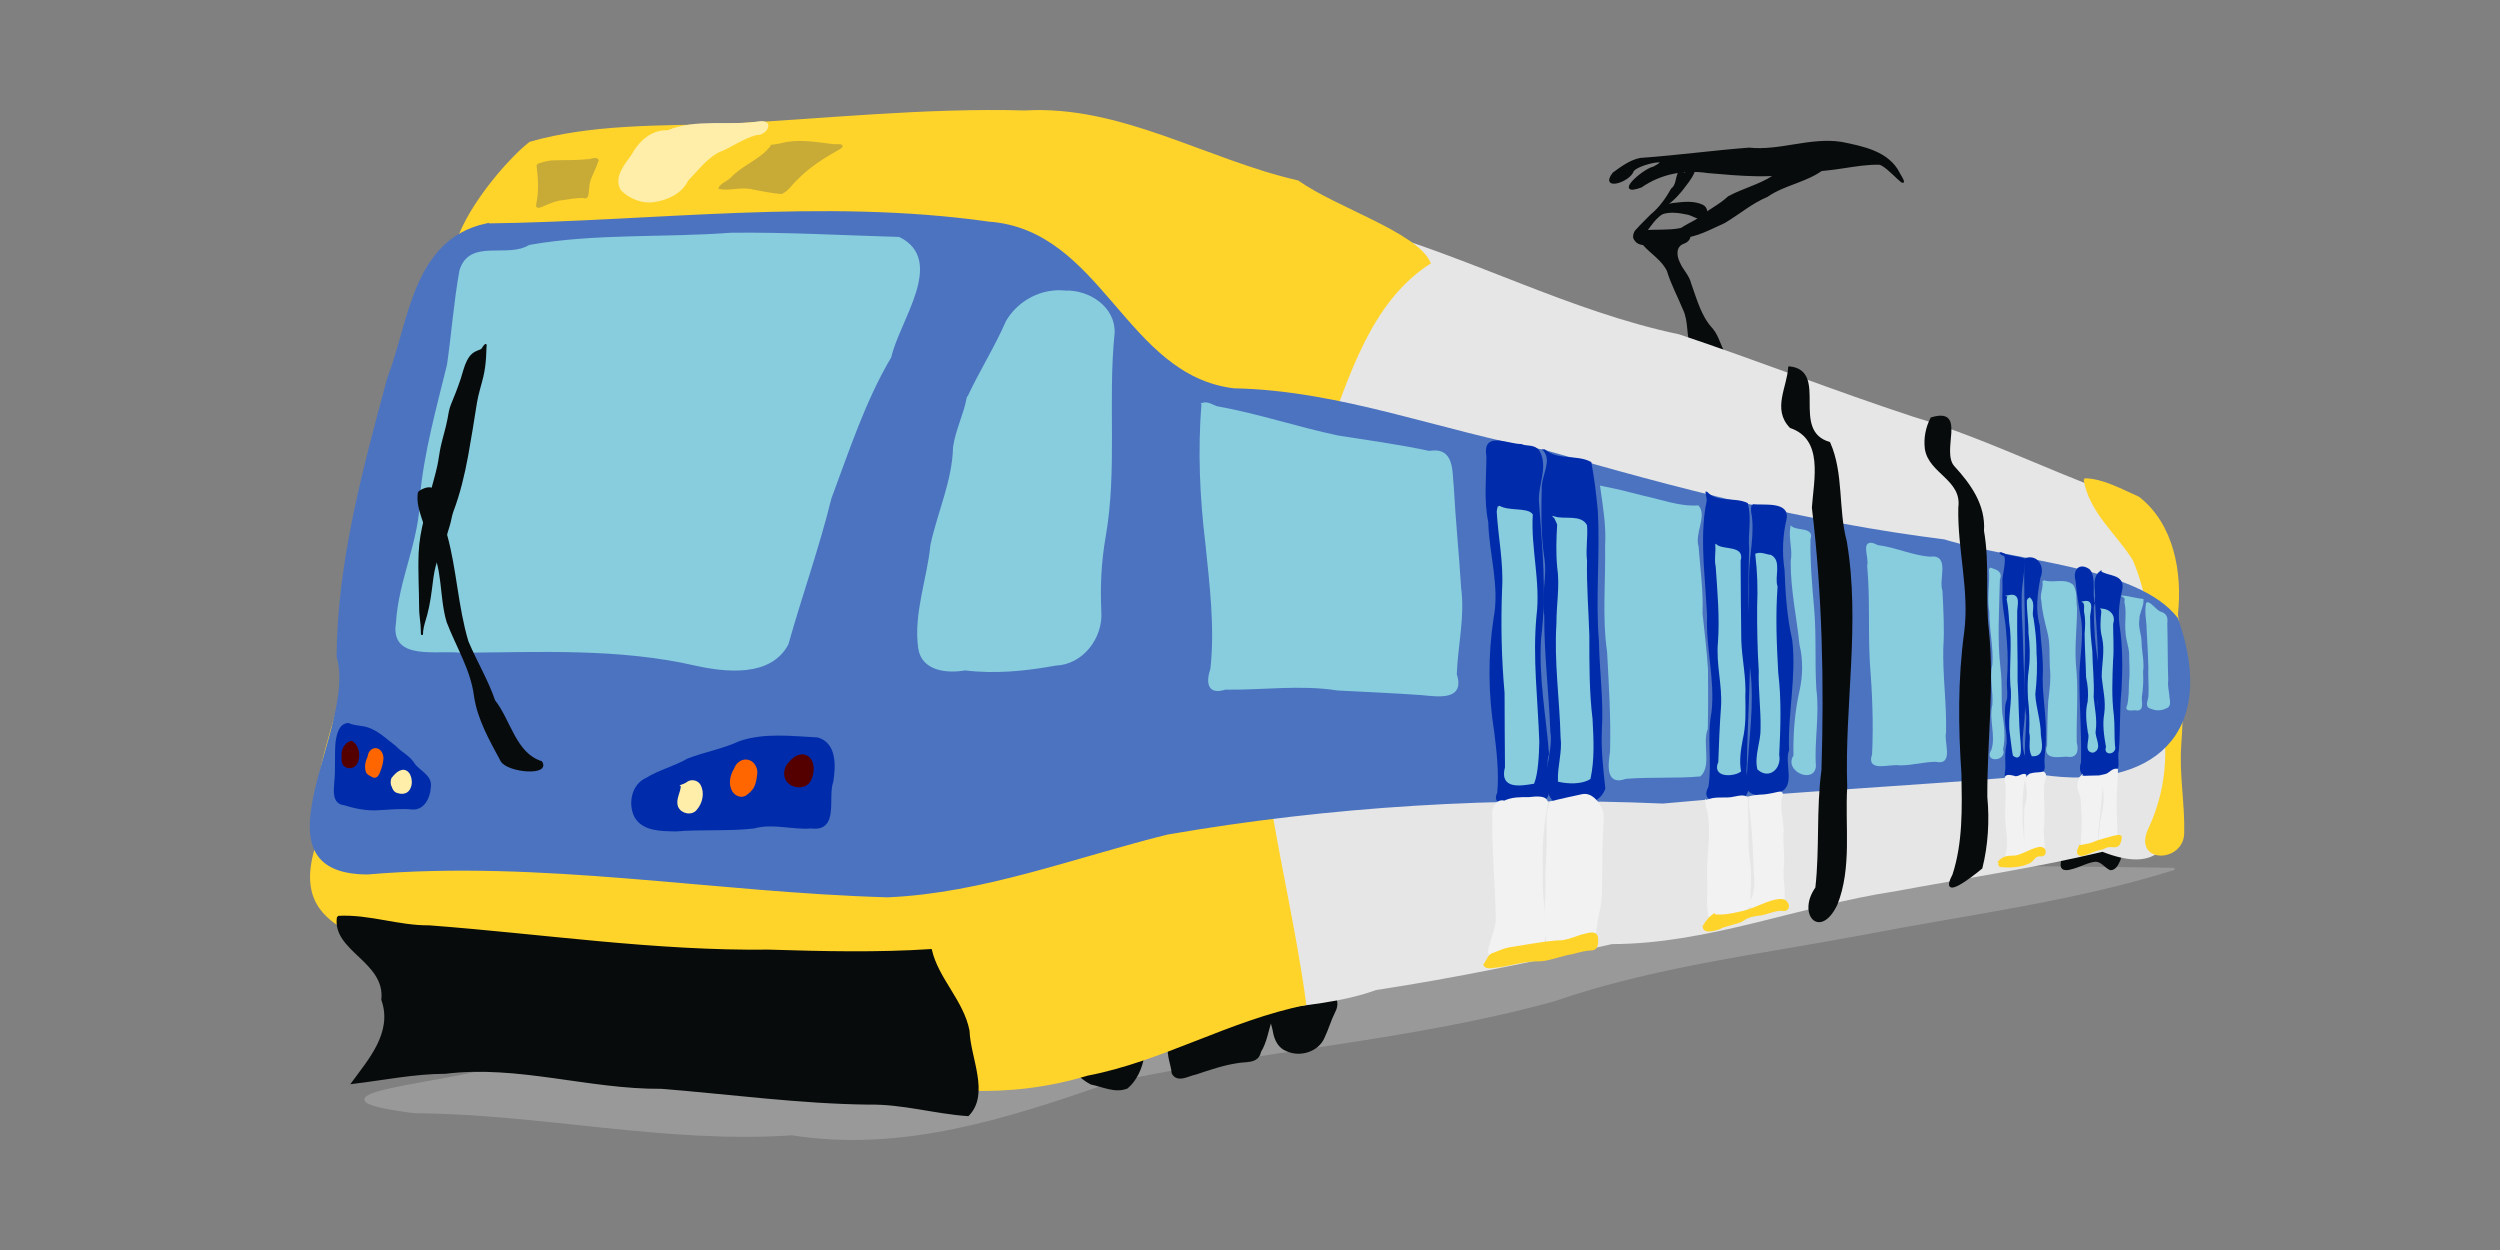 <?xml version="1.0" encoding="UTF-8" standalone="no"?>
<svg
   xmlns:dc="http://purl.org/dc/elements/1.1/"
   xmlns:cc="http://creativecommons.org/ns#"
   xmlns:rdf="http://www.w3.org/1999/02/22-rdf-syntax-ns#"
   xmlns:svg="http://www.w3.org/2000/svg"
   xmlns="http://www.w3.org/2000/svg"
   xmlns:sodipodi="http://sodipodi.sourceforge.net/DTD/sodipodi-0.dtd"
   xmlns:inkscape="http://www.inkscape.org/namespaces/inkscape"
   width="1200"
   height="600"
   viewBox="0 0 317.5 158.75"
   version="1.1"
   id="svg8"
   inkscape:version="1.0.1 (3bc2e813f5, 2020-09-07)"
   sodipodi:docname="pd-metro.svg">
  <rect x="0" y="0" width="317.5" height="158.75" fill="#808080" stroke="none"/>
  <sodipodi:namedview
     id="base"
     pagecolor="#ffffff"
     bordercolor="#666666"
     borderopacity="1.0"
     inkscape:pageopacity="0.0"
     inkscape:pageshadow="2"
     inkscape:zoom="1.4"
     inkscape:cx="609.43798"
     inkscape:cy="302.89733"
     inkscape:document-units="mm"
     inkscape:current-layer="layer1"
     showgrid="false"
     units="px"
     inkscape:window-width="1920"
     inkscape:window-height="1061"
     inkscape:window-x="0"
     inkscape:window-y="19"
     inkscape:window-maximized="0"
     inkscape:document-rotation="0"
     inkscape:snap-global="false" />
  <g
     inkscape:label="Layer 1"
     inkscape:groupmode="layer"
     id="layer1"
     transform="translate(0,-138.25)">
    <path
       id="path31"
       style="fill:#999999;stroke:#999999;stroke-width:0.265px;stroke-linecap:butt;stroke-linejoin:miter;stroke-opacity:1"
       d="m 63.438,273.682 c -5.51,2.123 -27.662,3.663 -10.81,5.814 16.052,0.09 31.887,3.891 47.964,2.806 14.02,2.211 27.362,-2.153 40.38,-6.669 18.679,-4.038 38.001,-5.261 56.421,-10.357 12.667,-4.371 26.101,-5.954 39.224,-8.428 13.145,-2.548 26.66,-4.204 39.513,-8.251 -19.344,-0.243 -38.788,-0.844 -57.917,2.664 -20.848,1.313 -40.823,8.17 -61.643,9.888 -29.589,3.542 -58.981,8.672 -88.395,12.987 -1.589,0.025 -3.185,-0.108 -4.738,-0.453 z" />
    <path
       id="path37"
       style="fill:#080b0b;fill-opacity:1;stroke:#080b0b;stroke-width:0.265px;stroke-linecap:butt;stroke-linejoin:miter;stroke-opacity:1"
       d="m 135.585,271.841 c 0.121,1.757 1.488,3.242 2.993,4.015 1.466,0.297 3.096,1.126 4.558,0.51 1.122,-0.946 1.809,-2.495 2.04,-3.936 -0.079,-1.875 -2.263,-2.388 -3.791,-2.449 -1.651,-0.31 -3.319,0.295 -4.773,1.015 -0.357,0.265 -0.656,0.6 -1.028,0.846 z" />
    <path
       id="path46"
       style="fill:#080b0b;fill-opacity:1;stroke:#080b0b;stroke-width:0.265px;stroke-linecap:butt;stroke-linejoin:miter;stroke-opacity:1"
       d="m 148.723,270.488 c -0.714,1.293 0.105,2.718 0.215,4.049 0.613,1.149 2.005,0.214 2.917,0.051 1.725,-0.569 3.457,-1.177 5.255,-1.445 1.07,-0.222 2.626,0.119 2.91,-1.345 0.744,-1.217 0.939,-2.623 1.358,-3.951 0.049,-0.799 1.591,-2.062 0.777,-2.528 -3.542,0.772 -6.928,2.183 -10.529,2.71 -0.873,0.26 -2.035,0.027 -2.642,0.834 -0.311,0.48 -0.319,1.076 -0.261,1.625 z" />
    <path
       id="path53"
       style="fill:#080b0b;fill-opacity:1;stroke:#080b0b;stroke-width:0.265px;stroke-linecap:butt;stroke-linejoin:miter;stroke-opacity:1"
       d="m 161.541,266.162 c -0.547,1.028 0.116,2.13 0.265,3.175 0.173,0.95 0.653,1.937 1.621,2.285 1.672,0.786 3.947,0.094 4.68,-1.662 0.5,-1.046 0.808,-2.174 1.33,-3.21 0.426,-0.728 0.482,-1.974 -0.628,-2.056 -1.66,-0.284 -3.415,-0.288 -5.01,0.319 -0.812,0.258 -1.501,0.775 -2.258,1.149 z" />
    <path
       id="path60"
       style="fill:#080b0b;fill-opacity:1;stroke:#080b0b;stroke-width:0.265px;stroke-linecap:butt;stroke-linejoin:miter;stroke-opacity:1"
       d="m 262.158,246.087 c -0.191,0.649 -0.274,1.328 -0.327,1.999 -0.011,0.772 0.91,0.53 1.378,0.39 0.981,-0.256 1.885,-0.814 2.901,-0.918 0.805,-0.018 1.248,0.773 1.914,1.078 0.597,0.005 0.897,-0.648 1.113,-1.116 0.341,-0.841 0.472,-1.946 -0.158,-2.685 -0.564,-0.632 -1.314,0.064 -1.774,0.463 -0.606,0.484 -1.431,0.232 -2.13,0.487 -0.73,0.034 -1.46,-0.515 -2.178,-0.142 -0.269,0.107 -0.514,0.265 -0.74,0.444 z" />
    <path
       id="path71"
       style="fill:#080b0b;fill-opacity:1;stroke:#080b0b;stroke-width:0.265px;stroke-linecap:butt;stroke-linejoin:miter;stroke-opacity:1"
       d="m 208.793,167.625 c 1.477,-0.135 2.968,0.008 4.436,-0.241 1.366,-0.446 1.93,1.236 0.56,1.699 -1.124,0.406 -1.007,1.7 -0.553,2.573 0.387,0.919 1.183,1.628 1.415,2.632 0.731,1.999 1.26,4.169 2.758,5.768 0.894,1.066 1.037,2.529 1.938,3.589 0.716,0.726 1.003,2.162 -0.468,2.015 -0.877,0.048 -2.058,0.301 -2.695,-0.437 -0.319,-0.999 -0.896,-1.869 -1.343,-2.804 -0.571,-1.58 -0.243,-3.343 -0.975,-4.886 -0.67,-1.642 -1.527,-3.208 -2.042,-4.911 -0.673,-1.423 -2.1,-2.229 -3.104,-3.382 -1.227,-0.064 -1.627,-1.37 -0.199,-1.54 l 0.137,-0.04 z" />
    <path
       id="path77"
       style="fill:#080b0b;fill-opacity:1;stroke:#080b0b;stroke-width:0.265px;stroke-linecap:butt;stroke-linejoin:miter;stroke-opacity:1"
       d="m 204.923,160.26 c -1.662,2.127 2.032,1.035 2.464,-0.374 0.838,-0.974 5.542,-1.821 2.627,-0.353 -1.43,0.338 -5.004,3.637 -1.604,2.404 2.54,-1.755 5.512,-2.287 8.54,-1.832 4.149,0.349 8.376,0.794 12.467,-0.251 3.139,0.19 6.255,-0.877 9.273,-0.817 1.131,0.197 4.203,4.147 2.478,1.269 -1.337,-2.739 -4.613,-3.363 -7.34,-3.91 -3.931,-0.601 -7.775,1.154 -11.717,0.735 -4.602,0.356 -9.182,0.983 -13.785,1.307 -1.289,0.259 -2.36,1.07 -3.402,1.822 z" />
    <path
       id="path84"
       style="fill:#080b0b;fill-opacity:1;stroke:#080b0b;stroke-width:0.265px;stroke-linecap:butt;stroke-linejoin:miter;stroke-opacity:1"
       d="m 213.427,159.661 c 0.094,0.646 0.853,0.996 0.749,0.082 0.042,-1.008 1.256,-0.31 0.885,0.392 -0.361,0.83 -0.973,1.53 -1.514,2.249 -0.717,0.873 -1.529,1.701 -2.564,2.189 -0.236,0.1 -0.936,0.668 -0.266,0.381 0.586,-0.422 1.245,-0.772 1.987,-0.816 1.154,-0.135 2.401,-0.272 3.487,0.231 0.552,0.245 0.758,1.145 0.103,1.398 -0.658,0.363 -1.278,-0.244 -1.909,-0.373 -1.075,-0.221 -2.231,-0.425 -3.299,-0.06 -1.326,0.81 -1.898,2.379 -3.064,3.362 -0.781,0.104 -0.49,-1.007 -0.064,-1.296 0.553,-0.643 1.188,-1.213 1.772,-1.824 1.095,-0.89 1.916,-2.064 2.606,-3.283 0.622,-0.465 0.568,-1.334 0.848,-1.994 0.071,-0.216 0.15,-0.43 0.243,-0.637 z" />
    <path
       id="path98"
       style="fill:#080b0b;fill-opacity:1;stroke:#080b0b;stroke-width:0.265px;stroke-linecap:butt;stroke-linejoin:miter;stroke-opacity:1"
       d="m 230.015,158.84 c 0.72,-0.274 3.052,-0.281 1.567,0.798 -2.139,1.654 -4.97,1.961 -7.178,3.502 -1.977,0.826 -3.592,2.229 -5.401,3.308 -1.745,0.771 -3.504,1.806 -5.445,1.909 -1.28,-0.929 1.514,-1.697 2.128,-2.315 1.228,-0.994 2.697,-1.663 3.866,-2.755 1.85,-1.004 3.943,-1.486 5.711,-2.656 1.558,-0.394 2.861,-1.458 4.401,-1.792 l 0.175,-0.005 z" />
    <path
       id="path109"
       style="fill:#e6e6e6;stroke:#e6e6e6;stroke-width:0.265px;stroke-linecap:butt;stroke-linejoin:miter;stroke-opacity:1"
       d="m 88.481,154.626 c 9.313,-0.467 18.69,0.305 27.885,-1.628 9.506,-0.713 18.818,1.005 28.027,3.085 9.677,3.049 18.75,8.138 28.532,11.126 13.714,3.776 26.315,10.697 40.307,13.633 9.934,3.323 19.708,7.177 29.638,10.436 10.168,3.029 19.632,8.103 29.702,11.27 6.029,7.093 2.216,16.357 2.331,24.908 0.355,7.242 5.227,24.009 -7.872,18.836 -8.719,2.089 -17.528,3.368 -26.339,5.018 -12.115,1.824 -23.637,6.678 -36.003,6.71 -9.919,2.238 -19.906,4.298 -29.969,5.84 -8.611,3.122 -19.138,1.454 -26.842,6.56 -7.978,2.138 -16.625,3.62 -24.958,3.275 -10.235,-3.299 -21.347,-1.493 -31.89,-3.287 -9.813,-0.587 -19.708,0.787 -29.393,-1.44 -10.263,0.779 -18.718,-10.392 -17.646,-19.822 -0.167,-11.007 2.14,-21.802 3.319,-32.664 0.112,-10.517 2.069,-21.216 6.113,-30.922 4.298,-8.26 6.452,-17.729 12.997,-24.752 4.421,-6.503 15.117,-6.461 22.063,-6.181 z" />
    <path
       id="path115"
       style="fill:#ffd42a;fill-opacity:1;stroke:#ffd42a;stroke-width:0.265px;stroke-linecap:butt;stroke-linejoin:miter;stroke-opacity:1"
       d="m 264.746,199.125 c 0.691,4.157 4.157,6.852 6.26,10.235 1.038,2.509 1.722,5.181 2.078,7.868 0.48,3.625 0.909,7.249 1.31,10.891 1.347,5.168 0.81,10.738 -1.501,15.548 -1.793,4.196 4.372,3.989 4.369,0.338 0.091,-3.714 -0.653,-7.452 -0.37,-11.177 0.391,-5.541 0.263,-11.102 -0.423,-16.618 0.572,-5.231 -0.515,-11.356 -4.876,-14.754 -2.141,-0.934 -4.511,-2.306 -6.848,-2.331 z" />
    <path
       id="path122"
       style="fill:#ffd42a;fill-opacity:1;stroke:#ffd42a;stroke-width:0.265px;stroke-linecap:butt;stroke-linejoin:miter;stroke-opacity:1"
       d="m 62.748,174.258 c -11.659,0.566 0.058,-14.412 4.582,-17.879 7.791,-2.224 16.401,-2.034 24.581,-2.242 12.717,-0.665 25.462,-2.078 38.248,-1.726 12.154,-0.713 23.073,6.238 34.664,8.884 4.821,3.434 15.093,6.581 16.739,10.352 -7.596,4.847 -10.358,14.449 -13.406,22.585 -3.346,14.292 -10.172,28.389 -7.325,43.458 1.419,9.397 3.669,18.657 4.928,28.084 -9.681,1.957 -18.242,7.165 -27.675,8.957 -9.886,2.989 -20.069,2.335 -29.835,-0.664 -17.395,-4.111 -35.93,-3.35 -52.466,-10.884 -5.443,-6.781 -19.177,-5.05 -15.722,-17.019 -1.066,-12.02 5.922,-22.459 6.645,-34.284 2.358,-10.391 2.633,-21.852 8.504,-31.006 2.199,-2.697 6.797,-2.617 7.539,-6.617 z" />
    <path
       id="path128"
       style="fill:#080b0b;fill-opacity:1;stroke:#080b0b;stroke-width:0.265px;stroke-linecap:butt;stroke-linejoin:miter;stroke-opacity:1"
       d="m 42.93,254.694 c -0.698,4.255 6.156,5.58 5.631,10.526 1.486,4.185 -1.731,7.719 -3.787,10.559 3.936,-0.473 7.816,-1.276 11.793,-1.291 9.216,-1.141 18.227,1.98 27.431,1.91 8.785,0.699 17.542,1.908 26.36,2.007 4.263,-0.081 8.412,1.186 12.581,1.461 2.644,-2.697 0.171,-7.277 0.06,-10.706 -0.743,-3.789 -3.921,-6.56 -4.778,-10.247 -6.698,0.446 -13.743,0.286 -20.575,0.071 -14.444,0.174 -28.759,-1.997 -43.134,-3.084 -3.916,0.043 -7.676,-1.431 -11.582,-1.204 z" />
    <path
       id="path134"
       style="fill:#4c73c0;fill-opacity:1;stroke:#4c73c0;stroke-width:0.265px;stroke-linecap:butt;stroke-linejoin:miter;stroke-opacity:1"
       d="m 61.737,166.76 c 21.257,-0.262 42.646,-3.229 63.811,-0.235 14.356,1.034 17.306,19.534 31.165,21.174 13.489,0.254 26.295,5.43 39.467,7.833 16.66,4.867 33.474,9.194 50.703,11.347 9.359,2.859 24.586,3.423 29.588,9.93 5.257,14.782 -3.379,21.729 -17.071,19.714 -16.061,1.38 -32.175,2.154 -48.219,3.647 -21.047,-0.917 -42.293,0.364 -62.951,3.945 -11.744,2.911 -23.418,7.447 -35.492,7.964 -22.048,-0.619 -43.979,-4.782 -66.086,-2.902 -15.209,-0.092 -1.094,-18.469 -3.77,-27.532 0.08,-11.988 3.31,-23.768 6.417,-35.315 2.786,-7.191 3.198,-17.529 12.439,-19.57 z" />
    <path
       id="path150"
       style="fill:#080b0b;fill-opacity:1;stroke:#080b0b;stroke-width:0.265px;stroke-linecap:butt;stroke-linejoin:miter;stroke-opacity:1"
       d="m 245.298,191.383 c 4.431,-1.345 1.003,4.136 2.802,6.155 2.066,2.257 3.958,4.861 3.734,8.138 0.739,4.177 0.153,8.443 0.628,12.654 0.713,7.044 -0.238,14.106 -0.204,21.151 0.289,2.995 0.094,6.124 -0.623,8.989 -1.181,0.974 -5.327,4.245 -3.546,0.899 1.339,-4.107 1.216,-8.493 1.148,-12.764 -0.408,-6.024 -0.469,-12.075 0.349,-18.07 0.683,-5.3 -0.872,-10.526 -0.748,-15.823 0.477,-3.605 -3.762,-4.394 -4.247,-7.448 -0.171,-1.324 0.089,-2.7 0.707,-3.881 z" />
    <path
       id="path156"
       style="fill:#080b0b;fill-opacity:1;stroke:#080b0b;stroke-width:0.265px;stroke-linecap:butt;stroke-linejoin:miter;stroke-opacity:1"
       d="m 227.23,184.906 c 4.969,0.494 -0.089,8.079 5.084,9.593 1.728,3.902 0.992,8.418 2.1,12.531 1.742,10.352 -0.305,20.764 0.051,31.162 -0.304,4.961 0.626,10.24 -1.26,14.946 -2.114,4.329 -4.825,1.109 -2.527,-2.117 0.566,-4.962 0.105,-9.97 0.779,-14.951 0.346,-11.126 0.108,-22.3 -1.216,-33.355 0.257,-3.589 1.508,-8.742 -2.834,-10.231 -2.212,-2.283 -0.3,-5.061 -0.177,-7.578 z" />
    <path
       id="path167"
       style="fill:#002cab;fill-opacity:1;stroke:#002cab;stroke-width:0.265px;stroke-linecap:butt;stroke-linejoin:miter;stroke-opacity:1"
       d="m 266.752,210.91 c -1.05,0.817 -0.402,2.343 -0.569,3.467 0.144,3.261 0.535,6.518 0.327,9.786 0.026,3.424 -0.077,6.859 0.364,10.262 -0.03,1.097 -0.733,2.866 1.073,2.079 1.547,-0.156 0.72,-1.908 1.012,-2.92 0.222,-2.569 0.068,-5.16 0.342,-7.727 0.145,-2.77 0.16,-5.557 -0.268,-8.303 -0.199,-1.56 0.043,-3.106 0.395,-4.617 0.191,-1.657 -1.728,-1.371 -2.676,-2.026 z" />
    <path
       id="path173"
       style="fill:#002cab;fill-opacity:1;stroke:#002cab;stroke-width:0.265px;stroke-linecap:butt;stroke-linejoin:miter;stroke-opacity:1"
       d="m 265.889,214.748 c -0.33,-1.308 0.216,-3.172 -0.599,-4.106 -1.251,-0.845 -1.919,0.128 -1.56,1.366 0.122,1.605 0.406,3.182 0.688,4.768 0.416,2.65 -0.289,5.304 -0.199,7.964 0.016,3.436 0.288,6.874 0.202,10.306 -0.387,1.13 0.062,1.963 1.287,1.782 1.582,0.167 1.111,-1.883 1.191,-2.888 -0.066,-2.141 -0.428,-4.254 -0.641,-6.379 0.074,-1.693 0.616,-3.419 0.089,-5.1 -0.419,-2.309 -0.562,-4.665 -0.57,-7.006 0.016,-0.241 0.122,-0.465 0.111,-0.708 z" />
    <path
       id="path179"
       style="fill:#f2f2f2;fill-opacity:1;stroke:#f2f2f2;stroke-width:0.265px;stroke-linecap:butt;stroke-linejoin:miter;stroke-opacity:1"
       d="m 264.299,236.92 c 0.952,-0.008 1.903,-0.079 2.855,-0.05 0.152,0.485 -0.305,0.905 -0.246,1.399 -0.155,1.811 -0.33,3.621 -0.541,5.426 -0.068,0.745 -0.022,1.509 0.261,2.207 -0.064,0.445 -0.755,0.297 -1.109,0.355 -0.368,-0.133 -0.963,0.369 -1.129,-0.049 -0.04,-1.638 0.245,-3.28 0.068,-4.918 -0.069,-0.79 0.022,-1.615 -0.304,-2.36 -0.212,-0.558 -0.35,-1.236 0.048,-1.751 0.042,-0.083 0.078,-0.169 0.098,-0.26 z" />
    <path
       id="path189"
       style="fill:#f2f2f2;fill-opacity:1;stroke:#f2f2f2;stroke-width:0.265px;stroke-linecap:butt;stroke-linejoin:miter;stroke-opacity:1"
       d="m 266.888,236.798 c -0.15,0.731 0.424,1.36 0.376,2.09 0.098,1.145 -0.069,2.293 -0.351,3.401 -0.189,0.996 -0.199,2.014 -0.22,3.024 0.018,0.411 0.827,-0.171 1.143,-0.187 0.435,-0.111 1.153,0.044 0.952,-0.667 -0.036,-2.046 -0.206,-4.094 -0.036,-6.139 0.045,-0.772 0.097,-1.544 0.097,-2.318 -0.592,-0.067 -0.926,0.59 -1.48,0.688 -0.159,0.043 -0.321,0.069 -0.481,0.108 z" />
    <path
       id="path195"
       style="fill:#ffd42a;stroke:#ffd42a;stroke-width:0.265px;stroke-linecap:butt;stroke-linejoin:miter;stroke-opacity:1"
       d="m 264.151,245.716 c -0.127,0.303 -0.358,0.686 -0.156,1.002 0.261,0.205 0.619,0.049 0.902,-0.022 0.625,-0.21 1.215,-0.527 1.871,-0.639 0.37,-0.05 0.669,-0.31 1.033,-0.359 0.389,-0.036 0.831,0.141 1.176,-0.111 0.272,-0.274 0.359,-0.718 0.353,-1.083 -0.286,-0.206 -0.668,0.012 -0.982,0.045 -0.642,0.174 -1.286,0.346 -1.921,0.544 -0.481,0.191 -0.958,0.404 -1.476,0.472 -0.267,0.049 -0.535,0.09 -0.799,0.152 z" />
    <path
       style="fill:#002cab;fill-opacity:1;stroke:#002cab;stroke-width:0.265px;stroke-linecap:butt;stroke-linejoin:miter;stroke-opacity:1"
       d="m 254.107,208.515 c 0.069,0.079 0.171,0.119 0.267,0.153 0.335,0.119 0.684,0.188 1.032,0.26 0.442,0.091 0.893,0.147 1.327,0.27 0.096,0.027 0.212,0.029 0.282,0.102 0.038,0.039 0.032,0.101 0.032,0.151 -0.001,0.311 -0.035,0.621 -0.067,0.93 -0.09,0.866 -0.219,1.728 -0.305,2.594 -0.034,0.342 -0.047,0.685 -0.055,1.029 -0.04,1.584 0.076,3.166 0.133,4.749 0.076,2.117 0.117,4.234 0.21,6.35 0.064,1.453 0.137,2.911 0.029,4.364 -0.081,1.082 -0.277,2.159 -0.24,3.248 0.019,0.573 0.121,1.144 0.325,1.682 0.19,0.5 0.396,0.999 0.506,1.524 0.039,0.185 0.079,0.376 0.052,0.565 -0.011,0.079 -0.052,0.155 -0.126,0.194 -0.238,0.126 -0.509,0.172 -0.773,0.204 -0.463,0.055 -0.929,0.057 -1.394,0.091 -0.166,0.012 -0.325,0.063 -0.492,0.074 -0.062,0.004 -0.084,-0.065 -0.095,-0.113 -0.039,-0.172 -0.022,-0.35 -0.007,-0.524 0.016,-0.196 0.057,-0.391 0.064,-0.588 0.027,-0.783 -0.069,-1.571 0.032,-2.35 0.037,-0.287 0.106,-0.569 0.124,-0.859 0.049,-0.782 -0.086,-1.559 -0.168,-2.334 -0.043,-0.401 -0.058,-0.805 -0.045,-1.208 0.013,-0.44 -0.003,-0.884 0.065,-1.319 0.047,-0.3 0.192,-0.574 0.221,-0.879 0.07,-0.752 -0.08,-1.503 -0.026,-2.256 0.115,-1.601 0.134,-3.21 -8e-5,-4.811 -0.08,-0.962 -0.128,-1.928 -0.277,-2.883 -0.147,-0.945 -0.298,-1.892 -0.315,-2.851 -0.006,-0.314 0.014,-0.628 0.027,-0.942 0.024,-0.581 -0.065,-1.168 0.036,-1.744 0.082,-0.467 0.177,-0.933 0.224,-1.405 0.03,-0.306 0.065,-0.618 0.012,-0.922 -0.022,-0.124 -0.052,-0.263 -0.154,-0.347 -0.132,-0.107 -0.312,-0.118 -0.456,-0.2 z"
       id="path201" />
    <path
       id="path205"
       style="fill:#002cab;fill-opacity:1;stroke:#002cab;stroke-width:0.265px;stroke-linecap:butt;stroke-linejoin:miter;stroke-opacity:1"
       d="m 257.237,209.269 c 1.457,-0.528 2.358,0.989 1.775,2.315 -0.38,2.011 -0.669,4.103 -0.096,6.108 0.16,2.222 0.512,4.431 0.369,6.666 -0.01,2.499 0.494,4.972 0.407,7.478 0.053,1.29 -0.288,2.54 -0.135,3.828 -0.037,1.597 -2.797,0.776 -2.201,-0.729 -0.178,-1.888 0.095,-3.775 0.118,-5.656 -0.537,-3.383 -0.05,-6.806 -0.17,-10.21 -0.005,-3.267 -0.165,-6.534 -0.067,-9.8 z" />
    <path
       id="path212"
       style="fill:#f2f2f2;fill-opacity:1;stroke:#f2f2f2;stroke-width:0.265px;stroke-linecap:butt;stroke-linejoin:miter;stroke-opacity:1"
       d="m 254.785,237.541 c 0.159,1.579 -0.019,3.163 -0.008,4.743 0.098,1.412 0.438,2.842 0.101,4.249 0.02,0.45 -0.556,1.25 0.233,0.926 0.575,-0.1 1.143,-0.235 1.718,-0.331 0.27,-0.663 0.117,-1.405 0.105,-2.099 -0.135,-1.39 -0.241,-2.783 -0.199,-4.18 0.009,-1.388 0.044,-2.807 0.479,-4.138 -0.327,-0.226 -0.948,0.441 -1.441,0.195 -0.466,-0.1 -1.241,-0.331 -0.998,0.439 l 0.009,0.101 0.002,0.096 z" />
    <path
       id="path218"
       style="fill:#f2f2f2;fill-opacity:1;stroke:#f2f2f2;stroke-width:0.265px;stroke-linecap:butt;stroke-linejoin:miter;stroke-opacity:1"
       d="m 257.681,236.72 c 0.554,-0.327 1.22,-0.178 1.814,-0.349 0.536,0.306 -0.053,1.18 -0.014,1.707 -0.113,1.775 0.183,3.556 -0.043,5.328 -0.064,0.941 0.138,1.878 0.097,2.816 -0.232,0.693 -1.151,0.472 -1.706,0.428 -0.532,0.19 -0.817,-0.241 -0.635,-0.72 0.071,-1.688 -0.064,-3.384 0.044,-5.07 0.137,-0.597 0.326,-1.188 0.297,-1.81 0.023,-0.572 -0.081,-1.139 -0.21,-1.691 10e-4,-0.258 0.17,-0.477 0.355,-0.639 z" />
    <path
       id="path224"
       style="fill:#ffd42a;stroke:#ffd42a;stroke-width:0.265px;stroke-linecap:butt;stroke-linejoin:miter;stroke-opacity:1"
       d="m 253.959,247.612 c -0.03,0.259 -0.178,0.694 0.271,0.631 1.178,0.1 2.422,0.038 3.503,-0.486 0.44,-0.215 0.623,-0.815 1.147,-0.875 0.3,0.003 0.787,0.052 0.781,-0.381 0.105,-0.498 -0.467,-0.661 -0.847,-0.52 -0.995,0.226 -1.847,0.863 -2.851,1.051 -0.554,0.037 -1.153,-0.023 -1.641,0.301 -0.131,0.08 -0.252,0.174 -0.363,0.279 z" />
    <path
       id="path230"
       style="fill:#002cab;fill-opacity:1;stroke:#002cab;stroke-width:0.265px;stroke-linecap:butt;stroke-linejoin:miter;stroke-opacity:1"
       d="m 216.739,200.828 c 1.329,1.404 3.505,0.669 5.106,1.4 0.507,1.796 -0.004,3.835 0.163,5.74 -0.116,3.705 -0.141,7.409 0.146,11.105 0.03,5.469 -0.351,10.932 -0.442,16.4 -0.325,1.513 1.284,4.143 -1.375,4.229 -1.374,0.156 -4.407,0.691 -3.239,-1.5 0.494,-3.146 -0.226,-6.341 0.393,-9.481 0.474,-4.136 -0.741,-8.208 -0.558,-12.339 -0.146,-2.161 -0.265,-4.322 -0.426,-6.482 -0.139,-2.688 -0.176,-5.459 0.388,-8.104 -0.026,-0.327 -0.108,-0.644 -0.156,-0.968 z" />
    <path
       id="path236"
       style="fill:#002cab;fill-opacity:1;stroke:#002cab;stroke-width:0.265px;stroke-linecap:butt;stroke-linejoin:miter;stroke-opacity:1"
       d="m 222.581,202.414 c 1.395,0.164 4.62,-0.387 4.181,1.743 -0.506,2.146 -0.579,4.322 -0.254,6.498 0.11,2.987 0.301,5.978 0.976,8.896 0.545,4.656 -0.581,9.297 -0.406,13.958 -0.653,1.698 0.953,4.743 -1.295,5.278 -1.799,0.601 -4.721,0.742 -3.801,-1.992 0.226,-4.522 0.994,-9.045 0.423,-13.576 -0.359,-3.888 -0.1,-7.794 -0.152,-11.692 0.013,-2.783 0.805,-5.555 0.265,-8.331 -0.018,-0.262 -0.008,-0.528 0.064,-0.782 z" />
    <path
       id="path242"
       style="fill:#f2f2f2;stroke:#f2f2f2;stroke-width:0.265px;stroke-linecap:butt;stroke-linejoin:miter;stroke-opacity:1"
       d="m 216.69,240.026 c 1.108,-0.619 2.422,-0.174 3.606,-0.485 0.679,-0.132 1.84,-0.426 1.57,0.698 -0.002,1.061 0.071,2.129 0.041,3.195 -0.026,1.636 0.044,3.274 0.293,4.892 0.146,1.636 -0.074,3.275 -0.008,4.912 -0.616,1.031 -2.26,0.648 -3.225,1.311 -0.622,0.513 -2.013,0.872 -1.921,-0.368 -0.287,-1.541 0.044,-3.106 -0.127,-4.653 -0.066,-2.913 0.688,-5.876 -0.098,-8.746 -0.089,-0.241 -0.128,-0.5 -0.132,-0.756 z" />
    <path
       id="path248"
       style="fill:#f2f2f2;stroke:#f2f2f2;stroke-width:0.265px;stroke-linecap:butt;stroke-linejoin:miter;stroke-opacity:1"
       d="m 222.347,239.46 c -0.259,0.945 0.071,1.92 0.114,2.875 0.26,2.248 0.309,4.511 0.417,6.768 0.101,1.144 0.113,2.33 -0.365,3.401 -0.269,0.452 -0.35,1.158 0.408,0.879 1.101,0.121 2.244,-0.057 3.318,-0.32 0.487,-0.494 0.237,-1.307 0.27,-1.938 -0.115,-1.114 -0.201,-2.235 -0.051,-3.35 0.054,-1.326 -0.208,-2.649 -0.064,-3.973 -0.013,-1.323 -0.422,-2.619 -0.292,-3.95 0.076,-0.476 0.537,-1.116 -0.327,-0.892 -0.771,0.173 -1.54,0.341 -2.335,0.348 -0.366,0.032 -0.732,0.076 -1.093,0.151 z" />
    <path
       id="path254"
       style="fill:#ffd42a;stroke:#ffd42a;stroke-width:0.265px;stroke-linecap:butt;stroke-linejoin:miter;stroke-opacity:1"
       d="m 217.577,254.467 c -0.519,0.373 -0.906,0.909 -1.22,1.454 0.089,0.834 1.351,0.401 1.907,0.253 0.948,-0.521 2.066,-0.567 3.028,-1.05 0.591,-0.463 1.325,-0.637 2.06,-0.712 1.011,-0.089 1.926,-0.648 2.952,-0.627 0.616,0.207 1.009,-0.389 0.6,-0.878 -0.291,-0.495 -0.949,-0.343 -1.418,-0.278 -1.533,0.345 -2.887,1.234 -4.442,1.513 -1.129,0.257 -2.307,0.506 -3.467,0.327 z" />
    <path
       id="path260"
       style="fill:#002cab;fill-opacity:1;stroke:#002cab;stroke-width:0.265px;stroke-linecap:butt;stroke-linejoin:miter;stroke-opacity:1"
       d="m 196.145,195.455 c 1.68,1.402 4.114,0.639 5.835,1.567 0.368,1.979 0.613,4.023 0.806,6.06 0.315,5.532 -0.308,11.075 0.145,16.604 0.072,3.793 0.604,7.563 0.371,11.364 -0.108,2.457 0.18,4.919 0.442,7.337 -0.887,2.485 -4.107,1.889 -6.144,1.788 -2.422,-2.157 -0.041,-6.187 -0.58,-9.061 -0.176,-4.916 -0.795,-9.805 -0.768,-14.728 -0.452,-2.418 0.403,-4.808 0.018,-7.242 -0.467,-3.013 -0.392,-6.082 -0.333,-9.109 0.054,-1.454 1.278,-3.303 0.209,-4.58 z" />
    <path
       id="path270"
       style="fill:#002cab;fill-opacity:1;stroke:#002cab;stroke-width:0.265px;stroke-linecap:butt;stroke-linejoin:miter;stroke-opacity:1"
       d="m 193.175,194.778 c -1.856,-0.033 -4.791,-1.657 -4.271,1.427 -0.004,2.781 -0.344,5.565 0.234,8.324 0.106,4.09 1.473,8.161 0.677,12.254 -0.73,4.808 -0.677,9.696 0.093,14.495 0.312,2.542 0.602,5.111 0.377,7.673 -1.092,2.282 3.187,0.144 4.427,0.92 3.408,0.83 1.078,-3.936 1.883,-5.853 -0.393,-4.914 -1.34,-9.829 -0.999,-14.772 0.717,-5.72 0.144,-11.498 -0.276,-17.209 -0.187,-2.163 1.249,-4.5 0.042,-6.519 -0.531,-0.717 -1.462,-0.44 -2.188,-0.738 z" />
    <path
       id="path280"
       style="fill:#f2f2f2;stroke:#f2f2f2;stroke-width:0.265px;stroke-linecap:butt;stroke-linejoin:miter;stroke-opacity:1"
       d="m 191.067,240.065 c -1.08,-0.288 -1.56,1.041 -1.407,1.899 -0.08,4.393 0.39,8.773 0.443,13.161 -0.14,1.382 -0.772,2.661 -1.019,4.013 0.401,0.951 1.558,0.68 2.383,0.613 1.087,-0.178 2.182,-0.289 3.278,-0.35 1.197,-0.103 1.328,-1.388 1.357,-2.333 0.07,-2.76 -0.431,-5.506 -0.286,-8.268 -0.119,-2.685 0.056,-5.38 0.545,-8.022 0.544,-1.546 -1.29,-1.249 -2.232,-1.156 -1.023,-0.014 -2.125,-0.019 -3.063,0.443 z" />
    <path
       id="path286"
       style="fill:#f2f2f2;stroke:#f2f2f2;stroke-width:0.265px;stroke-linecap:butt;stroke-linejoin:miter;stroke-opacity:1"
       d="m 196.897,240.165 c 1.338,-0.346 2.711,-0.63 4.036,-0.921 1.078,-0.227 1.886,0.729 2.318,1.591 0.499,0.938 0.176,2.044 0.215,3.057 -0.206,2.983 -0.002,5.981 -0.23,8.961 -0.261,1.433 -0.631,2.896 -0.695,4.305 -0.959,0.759 -2.37,0.588 -3.401,1.302 -0.936,0.57 -2.68,0.78 -2.616,-0.766 -0.697,-2.586 0.088,-5.262 -0.15,-7.889 0.06,-1.718 0.232,-3.432 0.188,-5.154 0.055,-1.149 -0.137,-2.321 0.082,-3.452 0.1,-0.34 0.238,-0.676 0.253,-1.035 z" />
    <path
       id="path292"
       style="fill:#ffd42a;stroke:#ffd42a;stroke-width:0.265px;stroke-linecap:butt;stroke-linejoin:miter;stroke-opacity:1"
       d="m 189.761,259.342 c -0.677,0.128 -0.86,0.951 -1.236,1.431 0.239,0.601 1.352,0.179 1.929,0.193 1.709,-0.285 3.388,-0.814 5.139,-0.756 1.398,-0.108 2.693,-0.708 4.074,-0.909 0.828,-0.231 1.657,-0.458 2.52,-0.49 0.749,-0.04 0.669,-0.994 0.629,-1.534 -0.188,-0.865 -1.434,-0.286 -2.059,-0.173 -0.974,0.336 -1.952,0.745 -3.003,0.715 -2.032,0.153 -4.029,0.574 -6.042,0.869 -0.686,0.11 -1.299,0.441 -1.952,0.655 z" />
    <path
       id="path298"
       style="fill:#87cdde;fill-opacity:1;stroke:#87cdde;stroke-width:0.265px;stroke-linecap:butt;stroke-linejoin:miter;stroke-opacity:1"
       d="m 269.799,214.035 c 0.769,0.106 1.546,0.329 2.299,0.407 0.04,0.824 -0.556,1.633 -0.532,2.505 -0.167,0.984 0.279,1.905 0.284,2.88 0.022,1.251 0.371,2.489 0.188,3.743 0.059,1.044 0.01,2.087 -0.144,3.12 -0.119,0.662 0.419,1.876 -0.734,1.628 -0.38,-0.013 -1.288,0.23 -0.881,-0.45 0.226,-0.999 0.209,-2.021 0.238,-3.036 0.151,-1.204 0.003,-2.409 0.018,-3.616 -0.066,-0.919 -0.433,-1.787 -0.459,-2.715 -0.131,-1.199 0.14,-2.405 -0.102,-3.597 -0.118,-0.29 0.141,-0.674 -0.176,-0.868 z" />
    <path
       id="path316"
       style="fill:#87cdde;fill-opacity:1;stroke:#87cdde;stroke-width:0.265px;stroke-linecap:butt;stroke-linejoin:miter;stroke-opacity:1"
       d="m 272.695,214.828 c 0.674,0.245 1.012,0.938 1.652,1.23 0.688,0.168 0.869,0.655 0.769,1.326 0.068,2.416 0.028,4.835 0.118,7.25 -0.096,0.655 0.076,1.29 0.141,1.933 -0.006,0.554 0.379,1.33 -0.382,1.552 -0.567,0.285 -1.217,0.272 -1.792,0.018 -0.812,-0.153 -0.139,-1.109 -0.214,-1.665 0.063,-1.142 -0.063,-2.285 -0.015,-3.427 -0.03,-1.585 -0.133,-3.169 -0.213,-4.75 0.006,-1.157 -0.326,-2.318 -0.064,-3.467 z" />
    <path
       id="path326"
       style="fill:#87cdde;fill-opacity:1;stroke:#87cdde;stroke-width:0.265px;stroke-linecap:butt;stroke-linejoin:miter;stroke-opacity:1"
       d="m 266.958,215.665 c 0.973,0.101 1.621,0.801 1.278,1.782 -0.011,1.567 0.125,3.135 -0.011,4.701 -0.091,2.309 -0.194,4.626 0.099,6.926 0.14,1.312 0.038,2.63 0.152,3.942 0.29,0.892 -1.271,1.134 -0.879,0.108 -0.248,-1.405 -0.476,-2.835 -0.223,-4.258 0.218,-1.557 -0.164,-3.091 -0.324,-4.63 0.003,-1.682 0.429,-3.383 0.038,-5.056 -0.282,-1.048 -0.205,-2.128 -0.092,-3.191 l -0.01,-0.161 -0.027,-0.16 z" />
    <path
       id="path332"
       style="fill:#87cdde;fill-opacity:1;stroke:#87cdde;stroke-width:0.265px;stroke-linecap:butt;stroke-linejoin:miter;stroke-opacity:1"
       d="m 264.665,214.722 c 1.357,-0.27 0.527,1.388 0.658,2.128 -0.018,1.367 0.116,2.727 0.269,4.081 0.02,1.953 0.28,3.896 0.168,5.851 0.132,1.427 0.471,2.851 0.26,4.289 -0.15,0.847 0.923,2.248 -0.216,2.639 -1.135,-0.057 -0.16,-1.663 -0.51,-2.418 -0.188,-1.302 -0.371,-2.637 -0.024,-3.933 0.099,-1.043 0.031,-2.087 -0.205,-3.104 -0.041,-1.833 -0.169,-3.666 -0.186,-5.5 0.069,-0.913 0.133,-1.825 -0.057,-2.729 -0.079,-0.435 0.108,-0.909 -0.156,-1.303 z" />
    <path
       id="path338"
       style="fill:#87cdde;fill-opacity:1;stroke:#87cdde;stroke-width:0.265px;stroke-linecap:butt;stroke-linejoin:miter;stroke-opacity:1"
       d="m 259.512,212.055 c 1.183,0.448 2.696,-0.302 3.702,0.571 0.501,0.851 0.296,1.904 0.436,2.846 0.007,2.381 -0.308,4.754 -0.141,7.136 0.353,3.311 0.037,6.638 0.104,9.956 0.272,1.005 0.078,1.906 -1.163,1.644 -1.088,0.065 -2.948,0.399 -2.333,-1.302 0.011,-1.855 0.038,-3.71 0.139,-5.563 0.16,-1.44 0.374,-2.882 0.209,-4.334 -0.088,-1.548 0.072,-3.116 -0.349,-4.632 -0.319,-1.261 -0.639,-2.52 -0.734,-3.823 -0.242,-0.839 0.308,-1.656 0.13,-2.5 z" />
    <path
       id="path344"
       style="fill:#87cdde;fill-opacity:1;stroke:#87cdde;stroke-width:0.265px;stroke-linecap:butt;stroke-linejoin:miter;stroke-opacity:1"
       d="m 257.774,214.284 c 0.651,0.663 0.048,1.694 0.355,2.502 0.229,1.462 0.388,2.934 0.378,4.414 0.13,1.745 0.032,3.496 -0.157,5.231 0.088,1.741 0.713,3.413 0.707,5.168 0.092,0.935 0.571,2.622 -0.928,2.565 -0.479,-0.875 -0.052,-1.957 -0.285,-2.914 0.059,-1.429 0.007,-2.848 -0.156,-4.267 -0.067,-1.283 -0.076,-2.557 0.116,-3.83 0.182,-1.51 0.117,-3.034 -0.055,-4.538 0.015,-1.366 -0.226,-2.729 -0.207,-4.086 l 0.083,-0.151 0.148,-0.094 z" />
    <path
       id="path350"
       style="fill:#87cdde;fill-opacity:1;stroke:#87cdde;stroke-width:0.265px;stroke-linecap:butt;stroke-linejoin:miter;stroke-opacity:1"
       d="m 255.155,213.951 c 1.48,-0.304 0.849,1.284 0.899,2.129 -0.038,2.873 0.088,5.746 0.045,8.618 0.173,2.58 0.113,5.169 0.38,7.743 0.014,0.595 0.276,2.474 -0.722,1.698 -0.168,-0.899 -0.244,-1.83 -0.378,-2.744 -0.301,-2.035 0.369,-4.064 0.072,-6.101 -0.165,-2.705 0.261,-5.424 -0.158,-8.116 -0.053,-0.953 -0.126,-1.894 -0.311,-2.826 0.051,-0.045 0.026,-0.401 0.174,-0.401 z" />
    <path
       id="path356"
       style="fill:#87cdde;fill-opacity:1;stroke:#87cdde;stroke-width:0.265px;stroke-linecap:butt;stroke-linejoin:miter;stroke-opacity:1"
       d="m 252.721,210.458 c 0.727,0.25 1.533,0.406 1.129,1.401 -0.07,3.751 -0.353,7.514 0.078,11.254 0.25,1.886 0.074,3.789 0.221,5.677 0.249,1.531 0.45,3.105 0.104,4.639 0.562,1.344 -2.219,1.581 -1.225,0.108 0.612,-1.884 -0.326,-3.86 0.134,-5.772 0.131,-1.705 -0.402,-3.416 0.002,-5.111 0.158,-2.226 -0.409,-4.42 -0.386,-6.643 -0.345,-1.851 0.114,-3.696 -0.057,-5.555 z" />
    <path
       id="path362"
       style="fill:#87cdde;fill-opacity:1;stroke:#87cdde;stroke-width:0.265px;stroke-linecap:butt;stroke-linejoin:miter;stroke-opacity:1"
       d="m 238.437,207.607 c 2.266,0.268 4.377,1.315 6.672,1.474 2.442,-0.346 0.921,2.775 1.452,4.229 0.116,2.407 0.263,4.806 0.107,7.214 -0.093,3.593 0.443,7.163 0.346,10.757 -0.304,1.202 1.018,4.107 -1.171,3.583 -1.557,0.015 -3.073,0.483 -4.639,0.453 -1.274,-0.208 -4.086,0.911 -3.32,-1.237 0.194,-3.936 0.021,-7.873 -0.286,-11.799 -0.222,-4.062 0.04,-8.142 -0.335,-12.197 0.312,-1.023 -1.063,-3.651 1.174,-2.477 z" />
    <path
       id="path368"
       style="fill:#87cdde;fill-opacity:1;stroke:#87cdde;stroke-width:0.265px;stroke-linecap:butt;stroke-linejoin:miter;stroke-opacity:1"
       d="m 227.499,205.219 c -0.235,1.431 0.327,2.866 0.051,4.309 -0.023,3.557 0.748,7.054 1.119,10.581 0.459,1.939 0.429,3.938 0.004,5.878 -0.617,2.709 -0.823,5.482 -0.77,8.255 -1.238,1.828 2.403,3.408 2.584,1.332 -0.214,-3.277 0.486,-6.55 0.052,-9.824 -0.202,-3.41 0.024,-6.832 -0.279,-10.237 -0.255,-2.93 -0.517,-5.867 -0.462,-8.81 0.532,-1.381 -1.597,-0.899 -2.298,-1.483 z" />
    <path
       id="path374"
       style="fill:#87cdde;fill-opacity:1;stroke:#87cdde;stroke-width:0.265px;stroke-linecap:butt;stroke-linejoin:miter;stroke-opacity:1"
       d="m 223.056,208.663 c 0.262,2.195 0.329,4.397 0.233,6.605 -0.018,2.719 0.035,5.439 0.206,8.155 -0.069,2.457 0.277,4.9 0.23,7.356 0.034,1.72 -0.8,3.4 -0.42,5.112 1.388,1.251 2.837,-0.177 2.522,-1.745 0.165,-3.479 0.298,-6.979 -0.124,-10.446 -0.202,-3.643 -0.356,-7.303 -0.085,-10.945 -0.421,-1.245 0.542,-3.225 -0.749,-3.906 -0.602,-0.057 -1.205,-0.402 -1.813,-0.186 z" />
    <path
       id="path380"
       style="fill:#87cdde;fill-opacity:1;stroke:#87cdde;stroke-width:0.265px;stroke-linecap:butt;stroke-linejoin:miter;stroke-opacity:1"
       d="m 217.978,207.554 c 0.987,0.69 3.498,0.082 2.948,1.89 -8.2e-4,3.373 0.056,6.749 0.085,10.122 0.079,2.395 0.645,4.751 0.514,7.158 0.033,1.831 0.095,3.671 -0.34,5.468 -0.239,1.307 -0.442,2.666 -0.213,3.974 -0.856,0.612 -3.46,0.726 -2.615,-1.111 0.074,-2.319 0.174,-4.657 0.341,-6.981 0.196,-2.759 -0.642,-5.462 -0.387,-8.221 0.233,-3.221 -0.067,-6.441 -0.284,-9.653 -0.206,-0.882 0.023,-1.761 -0.049,-2.646 z" />
    <path
       id="path386"
       style="fill:#87cdde;fill-opacity:1;stroke:#87cdde;stroke-width:0.265px;stroke-linecap:butt;stroke-linejoin:miter;stroke-opacity:1"
       d="m 203.356,200.085 c 0.349,2.483 0.78,4.962 0.624,7.481 0.088,4.508 -0.392,9.028 0.257,13.514 0.221,4.213 0.496,8.434 0.369,12.653 -0.224,1.568 -0.609,4.22 1.832,3.302 3.155,-0.267 6.32,-0.027 9.466,-0.31 1.345,-1.33 0.124,-4.076 0.853,-5.93 0.056,-2.49 0.047,-4.988 0.029,-7.487 -0.148,-2.388 -0.448,-4.769 -0.696,-7.153 0.11,-2.84 -0.293,-5.655 -0.502,-8.482 -0.525,-1.63 1.078,-3.97 0.047,-5.101 -2.332,0.154 -4.62,-0.74 -6.884,-1.222 -1.782,-0.469 -3.628,-0.924 -5.395,-1.265 z" />
    <path
       id="path396"
       style="fill:#87cdde;fill-opacity:1;stroke:#87cdde;stroke-width:0.265px;stroke-linecap:butt;stroke-linejoin:miter;stroke-opacity:1"
       d="m 197.517,204.007 c 1.243,0.326 3.248,-0.263 3.906,0.985 0.119,1.484 -0.184,2.976 -0.002,4.472 -0.067,3.173 0.196,6.333 0.293,9.501 7e-4,3.547 -0.021,7.102 0.407,10.627 0.133,2.498 0.275,5.041 -0.25,7.502 -1.02,0.656 -2.779,0.579 -3.884,0.32 -0.07,-1.818 0.576,-3.683 0.339,-5.533 -0.12,-4.813 -0.835,-9.606 -0.527,-14.424 -0.014,-2.4 0.457,-4.793 0.095,-7.192 -0.166,-1.793 -0.11,-3.621 -10e-4,-5.395 -0.087,-0.303 -0.247,-0.577 -0.375,-0.862 z" />
    <path
       id="path402"
       style="fill:#87cdde;fill-opacity:1;stroke:#87cdde;stroke-width:0.265px;stroke-linecap:butt;stroke-linejoin:miter;stroke-opacity:1"
       d="m 190.353,202.587 c 1.23,0.742 3.538,0.217 4.175,1.03 -0.254,4.302 1.015,8.563 0.471,12.868 -0.499,5.326 0.179,10.647 0.36,15.966 -0.032,1.679 -0.153,4.01 -0.625,5.211 -1.72,0.295 -4.184,0.679 -3.469,-1.955 -0.025,-3.152 -0.048,-6.307 -0.052,-9.456 -0.397,-4.393 -0.482,-8.8 -0.315,-13.207 0.2,-3.292 -0.486,-6.53 -0.681,-9.798 0.019,-0.224 0.063,-0.447 0.137,-0.66 z" />
    <path
       id="path412"
       style="fill:#87cdde;fill-opacity:1;stroke:#87cdde;stroke-width:0.265px;stroke-linecap:butt;stroke-linejoin:miter;stroke-opacity:1"
       d="m 152.719,189.536 c -0.473,5.917 -0.223,11.855 0.499,17.739 0.532,5.288 1.211,10.602 0.636,15.921 -0.547,1.597 -0.474,3.226 1.729,2.508 4.757,0.071 9.563,-0.648 14.305,0.107 3.551,0.191 7.1,0.327 10.65,0.585 2.236,0.215 5.376,0.699 4.342,-2.518 0.127,-3.656 1.043,-7.27 0.552,-10.943 -0.258,-4.277 -0.705,-8.534 -0.929,-12.813 -0.23,-2.081 0.096,-5.007 -3.002,-4.473 -3.84,-0.825 -7.725,-1.349 -11.6,-1.962 -5.174,-1.093 -10.213,-2.799 -15.42,-3.729 -0.559,-0.206 -1.139,-0.626 -1.762,-0.422 z" />
    <path
       id="path422"
       style="fill:#87cdde;fill-opacity:1;stroke:#87cdde;stroke-width:0.265px;stroke-linecap:butt;stroke-linejoin:miter;stroke-opacity:1"
       d="m 122.889,188.904 c 1.528,-3.346 3.521,-6.445 4.987,-9.82 1.51,-2.579 4.449,-4.123 7.438,-3.797 2.98,-0.1 6.233,2.023 6.112,5.261 -0.883,8.578 0.355,17.283 -1.133,25.823 -0.551,3.16 -0.712,6.326 -0.557,9.528 0.234,3.292 -2.263,6.633 -5.675,6.75 -3.792,0.694 -7.678,1.08 -11.515,0.61 -2.246,0.4 -5.396,0.097 -5.804,-2.7 -0.601,-4.412 1.129,-8.727 1.553,-13.089 0.898,-4.155 2.775,-8.125 2.875,-12.437 0.311,-2.112 1.29,-4.047 1.718,-6.13 z" />
    <path
       id="path428"
       style="fill:#87cdde;fill-opacity:1;stroke:#87cdde;stroke-width:0.265px;stroke-linecap:butt;stroke-linejoin:miter;stroke-opacity:1"
       d="m 67.237,169.485 c 8.432,-1.483 17.048,-0.9 25.556,-1.543 7.123,-0.087 14.262,0.329 21.372,0.531 5.85,2.877 -0.078,10.511 -1.092,15.086 -3.321,5.626 -5.338,11.869 -7.613,17.958 -1.535,6.258 -3.715,12.304 -5.455,18.507 -2.148,4.085 -7.745,3.488 -11.573,2.654 -9.834,-2.271 -19.98,-1.727 -29.981,-1.659 -2.94,-0.363 -8.812,1.073 -8.029,-3.663 0.307,-5.481 3.036,-10.482 3.037,-16.021 0.535,-5.7 2.088,-11.213 3.442,-16.748 0.574,-3.99 0.861,-8.019 1.579,-11.964 1.2,-3.989 5.971,-1.401 8.759,-3.138 z" />
    <path
       id="path434"
       style="fill:#c8ab37;stroke:#c8ab37;stroke-width:0.265px;stroke-linecap:butt;stroke-linejoin:miter;stroke-opacity:1"
       d="m 98.035,156.764 c -1.317,1.831 -3.625,2.508 -5.135,4.136 -0.426,0.432 -1.373,0.795 -1.513,1.245 1.422,0.223 2.881,-0.339 4.296,0.054 1.18,0.204 2.351,0.477 3.548,0.56 0.782,-0.317 1.221,-1.111 1.822,-1.666 1.58,-1.648 3.524,-2.889 5.512,-3.985 0.993,-0.637 -0.609,-0.311 -1.036,-0.46 -2.122,-0.262 -4.318,-0.647 -6.422,-0.058 -0.355,0.074 -0.712,0.141 -1.073,0.172 z" />
    <path
       id="path440"
       style="fill:#c8ab37;stroke:#c8ab37;stroke-width:0.265px;stroke-linecap:butt;stroke-linejoin:miter;stroke-opacity:1"
       d="m 68.265,159.195 c 0.208,1.654 0.327,3.353 -0.035,4.995 -0.154,0.647 0.66,0.149 0.959,0.038 0.733,-0.316 1.482,-0.626 2.287,-0.693 0.862,-0.142 1.73,-0.282 2.606,-0.283 0.648,0.333 0.53,-0.659 0.604,-1.043 0.023,-0.603 0.176,-1.19 0.445,-1.729 0.267,-0.628 0.557,-1.248 0.775,-1.896 -0.273,-0.361 -0.897,0.081 -1.326,0.011 -1.485,0.169 -2.982,0.096 -4.471,0.156 -0.631,0.061 -1.249,0.227 -1.843,0.446 z" />
    <path
       id="path446"
       style="fill:#ffeeaa;stroke:#ffeeaa;stroke-width:0.265px;stroke-linecap:butt;stroke-linejoin:miter;stroke-opacity:1"
       d="m 84.806,154.928 c 3.73,-1.531 7.826,-0.522 11.7,-1.154 1.747,-0.168 0.759,1.601 -0.459,1.491 -1.758,0.48 -3.222,1.608 -4.917,2.26 -1.542,0.874 -2.639,2.336 -3.849,3.601 -0.804,1.631 -2.56,2.432 -4.289,2.665 -1.442,0.204 -2.996,-0.434 -4.01,-1.436 -0.95,-1.559 0.451,-3.123 1.307,-4.344 0.904,-1.677 2.479,-3.197 4.516,-3.083 z" />
    <path
       id="path453"
       style="fill:#002cab;fill-opacity:1;stroke:#002cab;stroke-width:0.265px;stroke-linecap:butt;stroke-linejoin:miter;stroke-opacity:1"
       d="m 82.121,237.154 c 1.642,-1.016 3.561,-1.47 5.233,-2.44 2.181,-0.85 4.51,-1.235 6.635,-2.233 3.159,-1.057 6.569,-0.61 9.831,-0.446 2.33,0.649 2.189,3.538 1.884,5.441 -0.753,2.092 0.778,6.289 -2.689,5.858 -2.427,0.194 -4.879,-0.684 -7.288,0.005 -3.292,0.374 -6.616,0.09 -9.917,0.374 -1.767,-0.051 -4.077,0.012 -5.094,-1.717 -0.857,-1.622 -0.394,-4.066 1.406,-4.842 z" />
    <path
       id="path460"
       style="fill:#002cab;fill-opacity:1;stroke:#002cab;stroke-width:0.265px;stroke-linecap:butt;stroke-linejoin:miter;stroke-opacity:1"
       d="m 44.23,230.205 c -1.078,0.035 -1.33,1.341 -1.472,2.194 -0.175,1.752 0.016,3.519 -0.181,5.273 -0.064,1.029 -0.275,2.544 1.121,2.705 1.441,0.449 2.935,0.752 4.454,0.634 1.399,-0.073 2.796,-0.226 4.196,-0.089 1.472,0.118 2.181,-1.471 2.236,-2.711 0.22,-1.422 -1.353,-1.96 -2.046,-2.929 -0.553,-0.955 -1.628,-1.401 -2.357,-2.193 -1.309,-0.967 -2.506,-2.261 -4.202,-2.49 -0.59,-0.104 -1.195,-0.141 -1.749,-0.392 z" />
    <path
       id="path467"
       style="fill:#550000;stroke:#550000;stroke-width:0.265px;stroke-linecap:butt;stroke-linejoin:miter;stroke-opacity:1"
       d="m 44.09,232.73 c -0.353,0.341 -0.595,0.814 -0.575,1.313 -0.005,0.361 -0.039,0.734 0.056,1.085 0.161,0.455 0.72,0.671 1.158,0.493 0.4,-0.137 0.639,-0.533 0.706,-0.933 0.127,-0.622 0.024,-1.316 -0.352,-1.836 -0.172,-0.161 -0.39,-0.527 -0.656,-0.319 -0.106,0.077 -0.22,0.137 -0.335,0.198 z" />
    <path
       id="path474"
       style="fill:#ff6600;fill-opacity:1;stroke:#ff6600;stroke-width:0.265px;stroke-linecap:butt;stroke-linejoin:miter;stroke-opacity:1"
       d="m 46.792,234.44 c -0.284,0.592 -0.426,1.323 -0.14,1.938 0.208,0.225 0.508,0.349 0.772,0.494 0.392,0.134 0.594,-0.286 0.707,-0.582 0.228,-0.544 0.387,-1.123 0.437,-1.711 0.007,-0.478 -0.233,-1.043 -0.735,-1.17 -0.476,-0.114 -0.872,0.313 -0.979,0.739 -0.029,0.095 -0.049,0.193 -0.063,0.292 z" />
    <path
       id="path481"
       style="fill:#ffeeaa;stroke:#ffeeaa;stroke-width:0.265px;stroke-linecap:butt;stroke-linejoin:miter;stroke-opacity:1"
       d="m 49.825,237.138 c -0.103,0.327 -0.131,0.686 0.057,0.989 0.091,0.32 0.284,0.648 0.637,0.712 0.446,0.162 1.027,0.136 1.335,-0.272 0.4,-0.523 0.389,-1.273 0.127,-1.855 -0.157,-0.357 -0.541,-0.66 -0.948,-0.544 -0.518,0.136 -0.884,0.57 -1.208,0.97 z" />
    <path
       id="path488"
       style="fill:#ffeeaa;stroke:#ffeeaa;stroke-width:0.265px;stroke-linecap:butt;stroke-linejoin:miter;stroke-opacity:1"
       d="m 86.601,238.032 c -0.011,0.891 -0.695,1.736 -0.355,2.633 0.35,0.812 1.63,1.066 2.171,0.31 0.681,-0.791 0.943,-2.024 0.448,-2.971 -0.333,-0.588 -1.141,-0.712 -1.641,-0.269 -0.2,0.115 -0.404,0.224 -0.624,0.296 z" />
    <path
       id="path497"
       style="fill:#ff6600;stroke:#ff6600;stroke-width:0.265px;stroke-linecap:butt;stroke-linejoin:miter;stroke-opacity:1"
       d="m 93.346,235.914 c -0.49,0.808 -0.744,1.903 -0.237,2.762 0.295,0.509 0.983,0.828 1.528,0.509 0.398,-0.26 0.769,-0.6 1.008,-1.016 0.265,-0.537 0.332,-1.146 0.405,-1.733 0.041,-0.715 -0.431,-1.504 -1.188,-1.584 -0.697,-0.09 -1.297,0.431 -1.516,1.061 z" />
    <path
       id="path504"
       style="fill:#550000;stroke:#550000;stroke-width:0.265px;stroke-linecap:butt;stroke-linejoin:miter;stroke-opacity:1"
       d="m 100.283,235.13 c -0.725,0.667 -0.797,1.997 0.045,2.604 0.758,0.604 2.116,0.507 2.553,-0.439 0.305,-0.661 0.43,-1.448 0.214,-2.154 -0.175,-0.602 -0.789,-1.083 -1.431,-0.939 -0.566,0.1 -1.024,0.499 -1.38,0.928 z" />
    <path
       style="fill:#080b0b;fill-opacity:1;stroke:#080b0b;stroke-width:0.265px;stroke-linecap:butt;stroke-linejoin:miter;stroke-opacity:1"
       d="m 60.614,182.928 c 0.222,-0.117 0.516,-0.149 0.668,-0.351 0.088,-0.116 0.138,-0.264 0.246,-0.361 0.05,-0.045 0.164,-0.2 0.149,-0.135 -0.021,0.099 -0.021,0.202 -0.025,0.302 -0.02,0.439 -0.028,0.879 -0.059,1.318 -0.056,0.792 -0.153,1.583 -0.337,2.357 -0.266,1.116 -0.637,2.207 -0.818,3.342 -0.356,2.239 -0.706,4.479 -1.114,6.709 -0.438,2.393 -1.004,4.772 -1.865,7.053 -0.219,0.579 -0.272,1.202 -0.462,1.79 -0.318,0.989 -0.548,2.008 -0.915,2.98 -0.204,0.541 -0.509,1.037 -0.697,1.585 -0.288,0.84 -0.431,1.72 -0.54,2.599 -0.172,1.399 -0.349,2.804 -0.712,4.169 -0.188,0.706 -0.454,1.396 -0.527,2.128 -0.011,0.115 -0.013,0.462 -0.018,0.346 -0.016,-0.395 -0.019,-0.79 -0.05,-1.184 -0.054,-0.674 -0.175,-1.342 -0.176,-2.021 -0.003,-2.35 -0.159,-4.701 -0.063,-7.05 0.06,-1.475 0.319,-2.937 0.693,-4.363 0.135,-0.515 0.31,-1.019 0.458,-1.531 0.152,-0.523 0.171,-1.072 0.298,-1.601 0.293,-1.22 0.674,-2.418 0.934,-3.646 0.17,-0.806 0.252,-1.627 0.433,-2.431 0.263,-1.17 0.639,-2.314 0.854,-3.496 0.106,-0.583 0.184,-1.18 0.41,-1.731 0.443,-1.08 0.88,-2.165 1.246,-3.274 0.258,-0.782 0.427,-1.599 0.802,-2.338 0.212,-0.417 0.506,-0.81 0.919,-1.045 0.085,-0.048 0.174,-0.09 0.266,-0.123 z"
       id="path512" />
    <path
       id="path522"
       style="fill:#080b0b;fill-opacity:1;stroke:#080b0b;stroke-width:0.265px;stroke-linecap:butt;stroke-linejoin:miter;stroke-opacity:1"
       d="m 53.206,200.762 c 3.362,-2.205 2.537,3.605 3.45,5.435 1.225,4.452 1.383,9.13 2.708,13.549 1.065,2.527 2.5,4.895 3.395,7.503 1.99,2.521 2.649,6.736 5.972,7.786 1.054,1.621 -4.107,1.223 -5.011,-0.138 -1.384,-2.586 -2.962,-5.291 -3.389,-8.254 -0.431,-3.386 -2.288,-6.294 -3.475,-9.412 -0.99,-3.276 -0.426,-6.971 -2.239,-9.979 -0.285,-2.199 -1.763,-4.293 -1.411,-6.491 z" />
  </g>
</svg>
